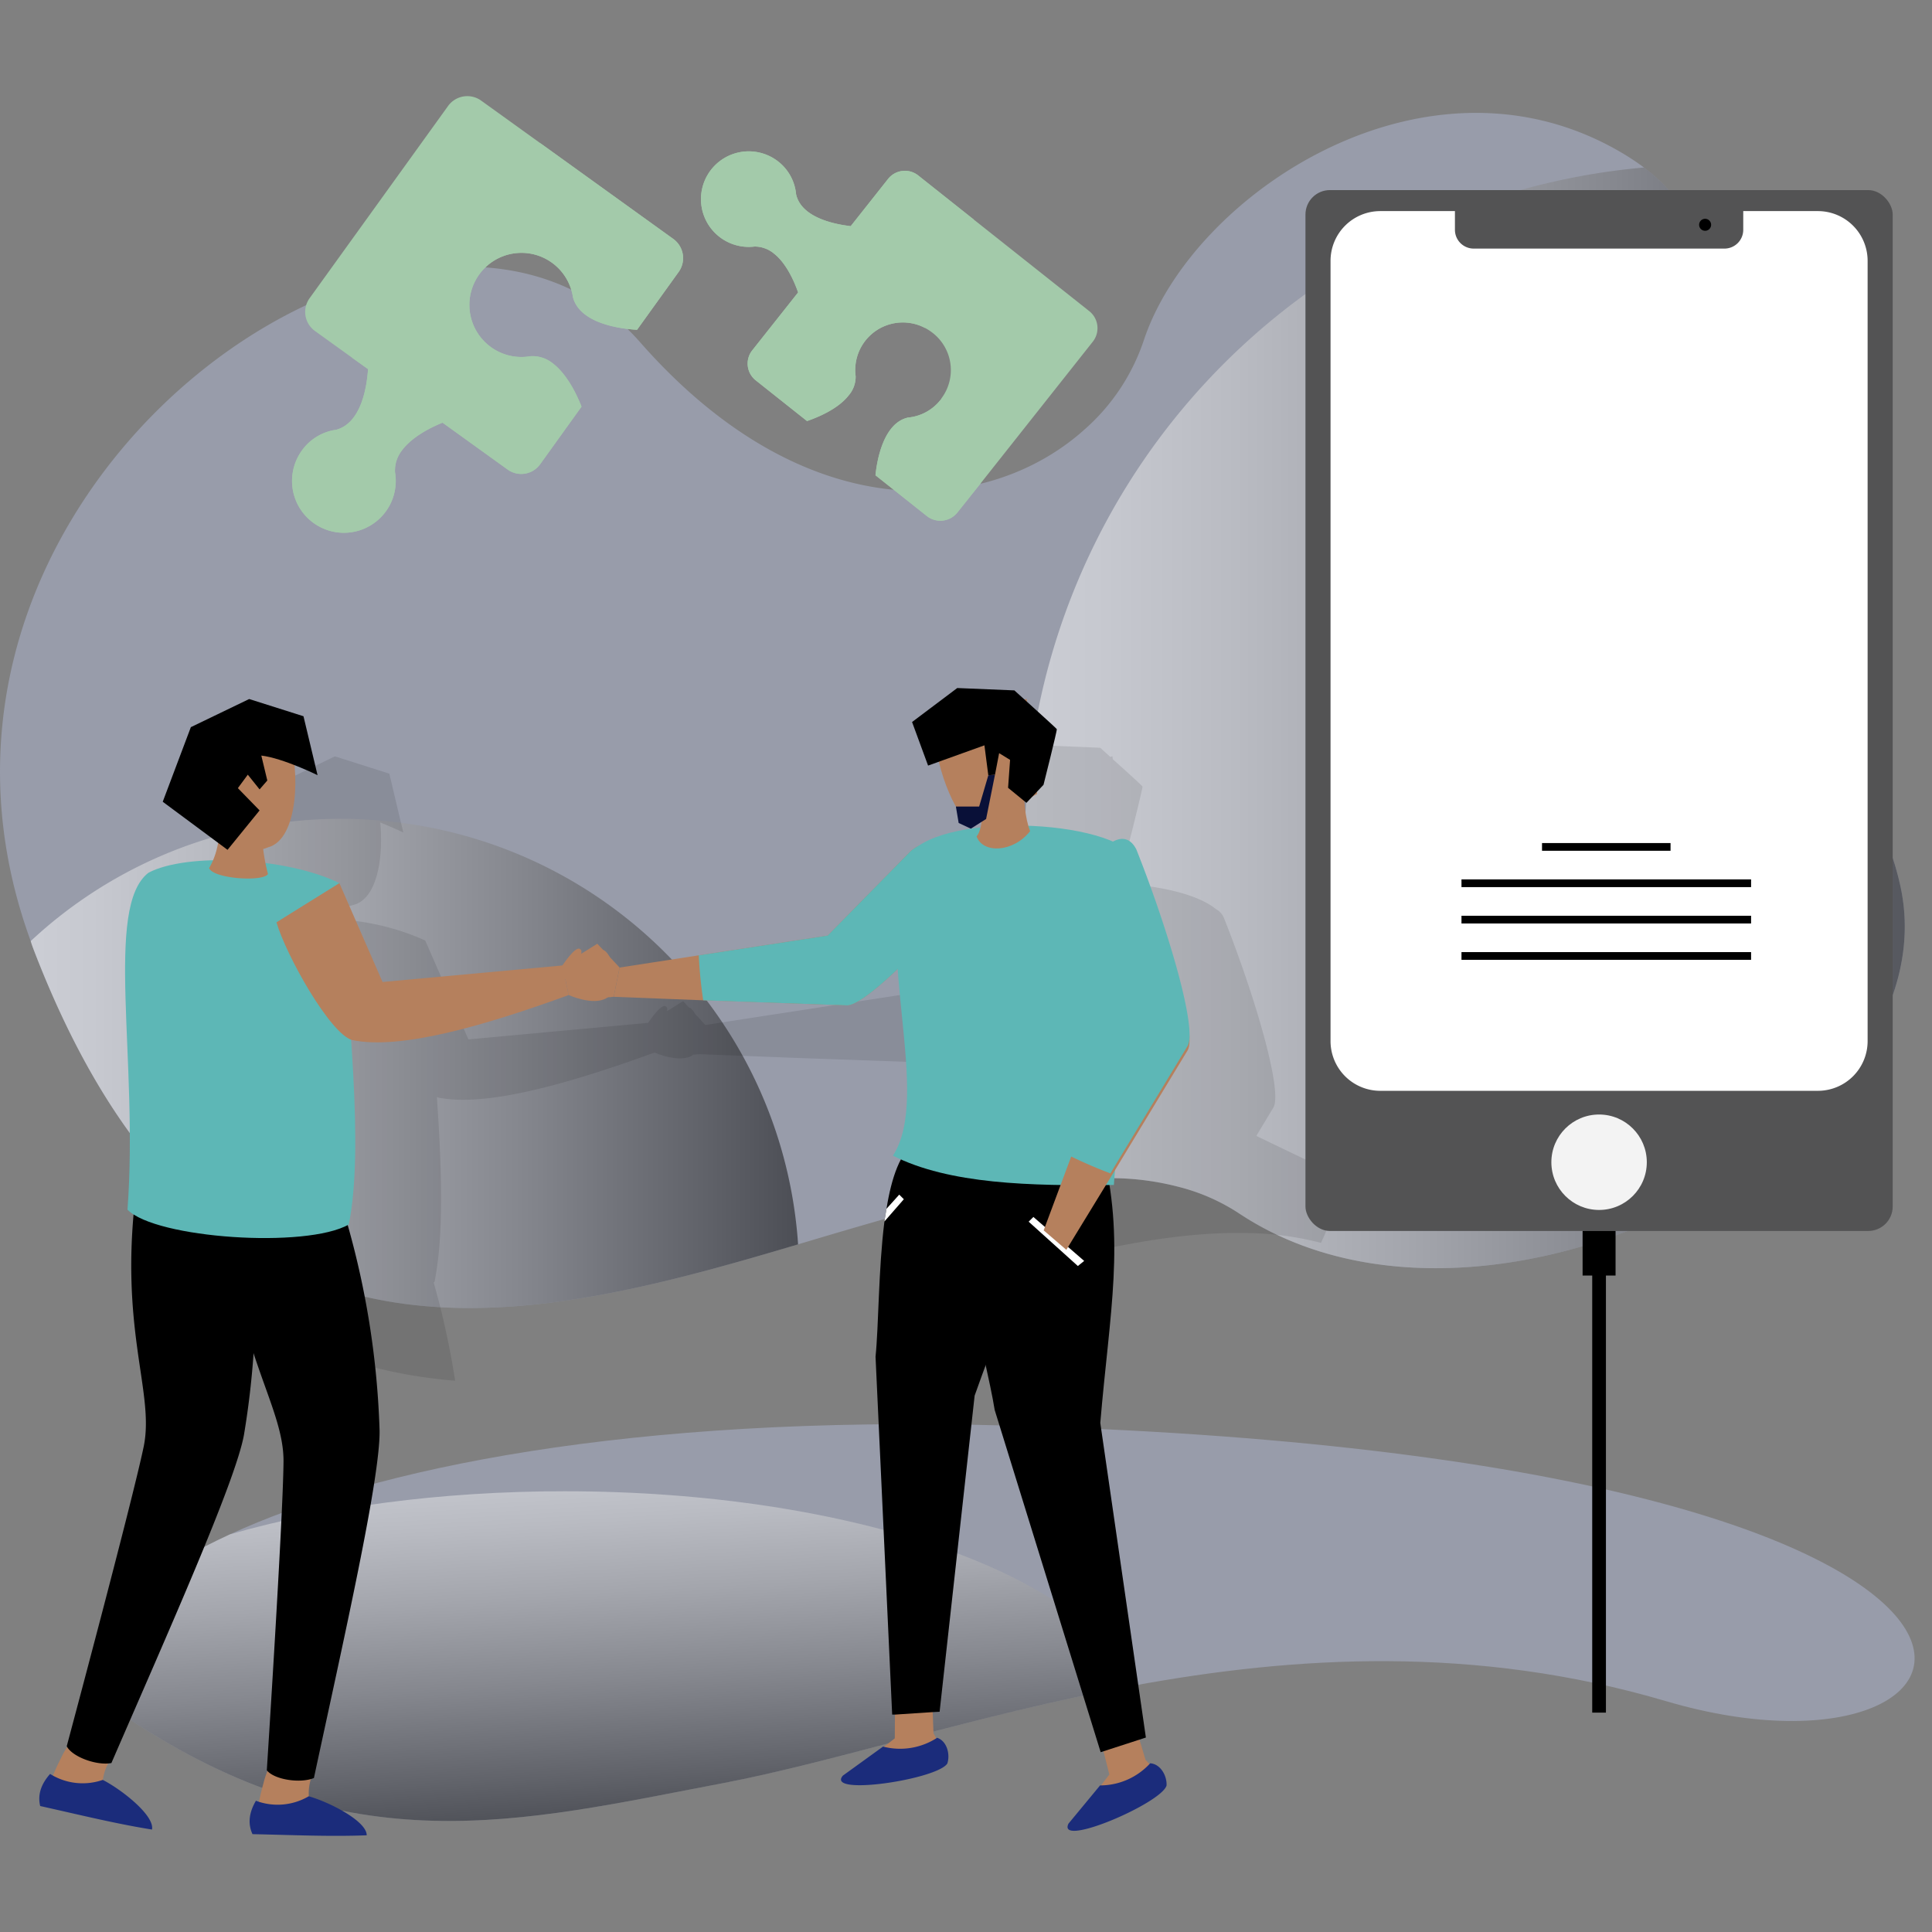 <svg xmlns="http://www.w3.org/2000/svg" xmlns:xlink="http://www.w3.org/1999/xlink" width="428" height="428" viewBox="0 0 428 428">
  <rect x="0" y="0" width="428" height="428" fill="#808080" stroke="none"/>
  <defs>
    <linearGradient id="linear-gradient" x1="0.382" y1="-0.143" x2="0.55" y2="0.881" gradientUnits="objectBoundingBox">
      <stop offset="0" stop-color="#fff"/>
      <stop offset="0.085" stop-color="#f5f5f5"/>
      <stop offset="0.229" stop-color="#dadada"/>
      <stop offset="0.413" stop-color="#afafaf"/>
      <stop offset="0.631" stop-color="#747474"/>
      <stop offset="0.876" stop-color="#292929"/>
      <stop offset="1"/>
    </linearGradient>
    <linearGradient id="linear-gradient-2" x1="0" y1="0.5" x2="1" y2="0.5" xlink:href="#linear-gradient"/>
    <clipPath id="clip-welcome">
      <rect width="428" height="428"/>
    </clipPath>
  </defs>
  <g id="welcome" clip-path="url(#clip-welcome)">
    <g id="Groupe_2821" data-name="Groupe 2821" transform="translate(-55 -107.792)">
      <g id="Groupe_2716" data-name="Groupe 2716" transform="translate(75.592 423.285)">
        <path id="Tracé_7613" data-name="Tracé 7613" d="M553.7,603.616c-42.168-12.424-82.164-10.01-118.14-3.361-34.608,6.4-65.474,16.761-90.917,21.593-44.721,8.5-82.306,18.474-131.963-14.664-14.871-9.938-7.279-26.6,22.957-40.488,31.81-14.7,88.677-26.386,170.841-24.146C658.373,549.374,633.422,627.165,553.7,603.616Z" transform="translate(-205.308 -542.274)" fill="rgba(189,197,234,0.4)"/>
        <path id="Tracé_7614" data-name="Tracé 7614" d="M435.564,590.412c-34.608,6.4-65.474,16.762-90.917,21.593-44.721,8.5-82.306,18.474-131.963-14.664-14.871-9.938-7.279-26.6,22.957-40.488,20.856-6.021,46.473-9.554,74.152-9.554C373.484,547.3,426.221,566.02,435.564,590.412Z" transform="translate(-205.308 -532.431)" opacity="0.5" fill="url(#linear-gradient)" style="mix-blend-mode: overlay;isolation: isolate"/>
      </g>
      <g id="Groupe_2717" data-name="Groupe 2717" transform="translate(55 132.792)">
        <path id="Tracé_7615" data-name="Tracé 7615" d="M472.888,687.934a44.011,44.011,0,0,0-13.578-5.95,59.255,59.255,0,0,0-14.522-1.888c-15.853-.316-33.91,4.234-52.982,9.764-5.494,1.574-11.024,3.219-16.658,4.9-27.084,8.051-55.536,15.959-82.2,13.72-16.028-1.332-31.425-6.3-45.529-17.182-15.817-12.11-29.954-31.6-41.5-61.521-.281-.734-.559-1.471-.769-2.2-12.669-34.715-6.474-67.436,9.027-93.331,29.99-50.148,94.8-74.854,125.981-39.334,37.058,42.168,77.442,38.319,98.58,19.211a45.521,45.521,0,0,0,12.947-19.492c10.708-32.614,63.2-67.643,106.663-41.257q2.308,1.416,4.2,2.834c29.744,22.327-9.2,51.476.734,97.284,10.323,47.769,46.228,17.954,56.027,61.731C631.586,670.3,528.74,724.957,472.888,687.934Z" transform="translate(-198.348 -444.094)" fill="rgba(189,197,234,0.4)"/>
        <path id="Tracé_7616" data-name="Tracé 7616" d="M322.6,679.918a44.015,44.015,0,0,0-13.578-5.95,59.247,59.247,0,0,0-14.522-1.888,149.8,149.8,0,0,1-19.247-66.7c-.107-2.414-.175-4.864-.175-7.314A150.457,150.457,0,0,1,412.253,448.186c29.744,22.327-9.2,51.476.734,97.284,10.323,47.769,46.228,17.954,56.027,61.731C481.3,662.281,378.449,716.941,322.6,679.918Z" transform="translate(-48.057 -436.078)" opacity="0.5" fill="url(#linear-gradient-2)" style="mix-blend-mode: overlay;isolation: isolate"/>
        <path id="Tracé_7617" data-name="Tracé 7617" d="M428.257,491.562A142.2,142.2,0,0,1,203.7,511.684c29.99-50.148,94.8-74.854,125.981-39.334C366.736,514.519,407.12,510.669,428.257,491.562Z" transform="translate(-187.87 -421.539)" opacity="0.5" fill="url(#linear-gradient-2)" style="mix-blend-mode: overlay;isolation: isolate"/>
        <path id="Tracé_7618" data-name="Tracé 7618" d="M370.647,591.225c-27.084,8.051-55.536,15.959-82.2,13.72-16.028-1.331-31.425-6.3-45.529-17.182-15.817-12.11-29.954-31.6-41.5-61.521-.281-.734-.559-1.471-.769-2.2a100.692,100.692,0,0,1,68.9-27.087,82.972,82.972,0,0,1,8.4.388,101.053,101.053,0,0,1,70.548,37.408c2.1,2.624,4.1,5.355,5.95,8.19A100.259,100.259,0,0,1,370.647,591.225Z" transform="translate(-193.847 -340.561)" opacity="0.5" fill="url(#linear-gradient-2)" style="mix-blend-mode: overlay;isolation: isolate"/>
      </g>
    </g>
    <g id="Groupe_2943" data-name="Groupe 2943" transform="translate(-24.02 -17.795)">
      <g id="Groupe_2932" data-name="Groupe 2932" transform="translate(32.727 39.095)">
        <g id="Groupe_2931" data-name="Groupe 2931">
          <g id="Groupe_2918" data-name="Groupe 2918" transform="translate(146.574 12.227)">
            <path id="Tracé_7934" data-name="Tracé 7934" d="M402.3,104.794l-24.853,31.39-5.206,6.536a4.838,4.838,0,0,1-6.779.726l-11.34-9c.324-3.432,1.815-11.623,7.222-12.793a10.4,10.4,0,0,0,7.185-3.913.846.846,0,0,0,.242-.4,10.436,10.436,0,0,0-1.938-14.4,11.482,11.482,0,0,0-1.737-1.133,10.54,10.54,0,0,0-15.373,10.7,6.314,6.314,0,0,1-1.573,4.275c-2.381,3.026-6.861,4.844-9.2,5.651l-11.337-9a4.732,4.732,0,0,1-.813-6.643l.046-.058,10.129-12.79c-.89-2.582-2.664-6.5-5.329-8.594a6.67,6.67,0,0,0-4.315-1.573,10.585,10.585,0,1,1,5.284-18.805,10.427,10.427,0,0,1,3.917,7.222c1.129,5.081,8.229,6.618,12.1,7.062L356.9,68.8a4.75,4.75,0,0,1,6.67-.792l.031.024L375.906,77.8l25.543,20.255A4.826,4.826,0,0,1,402.3,104.794Z" transform="translate(-315.45 -62.679)" fill="#a3caaa"/>
            <path id="Tracé_7935" data-name="Tracé 7935" d="M351.9,104.59a10.53,10.53,0,0,0-2.177,7.911,6.314,6.314,0,0,1-1.573,4.275c-2.381,3.026-6.861,4.844-9.2,5.651l-11.337-9a4.732,4.732,0,0,1-.813-6.643l.046-.058,10.129-12.79c-.89-2.582-2.664-6.5-5.329-8.594a6.671,6.671,0,0,0-4.316-1.573,10.585,10.585,0,1,1,5.282-18.806,10.427,10.427,0,0,1,3.917,7.222c1.129,5.081,8.229,6.618,12.1,7.062L356.9,68.8a4.75,4.75,0,0,1,6.67-.792l.031.024L375.908,77.8a32.882,32.882,0,0,0-9.32,14.568,32.516,32.516,0,0,0-1.494,9.44A10.559,10.559,0,0,0,351.9,104.59Z" transform="translate(-315.452 -62.681)" fill="#a3caaa"/>
            <path id="Tracé_7936" data-name="Tracé 7936" d="M413.357,186.958l-5.206,6.536a4.838,4.838,0,0,1-6.779.726l-11.34-9c.324-3.432,1.815-11.623,7.222-12.794a10.4,10.4,0,0,0,7.185-3.913.846.846,0,0,0,.242-.4c2.825,5.486,7.1,10.409,8.352,16.461A16.4,16.4,0,0,1,413.357,186.958Z" transform="translate(-351.366 -113.453)" fill="#a3caaa"/>
          </g>
          <g id="Groupe_2919" data-name="Groupe 2919" transform="translate(55.984)">
            <path id="Tracé_7937" data-name="Tracé 7937" d="M226.352,78.06l-9.2,12.793c-3.753-.2-12.708-1.412-14.205-7.225a11.535,11.535,0,1,0-9.4,13.077,7.163,7.163,0,0,1,4.763,1.452c3.347,2.463,5.568,7.222,6.536,9.726l-9.159,12.748a5.149,5.149,0,0,1-7.182,1.2l-.04-.029-14.4-10.369c-2.748,1.089-6.9,3.227-9.082,6.253a7.211,7.211,0,0,0-1.452,4.721,11.487,11.487,0,1,1-20.661-4.762,11.18,11.18,0,0,1,7.625-4.64c5.448-1.452,6.779-9.2,7.062-13.438L154,97.025,145.77,91.1A5.2,5.2,0,0,1,144.6,83.87L175.266,41.3a5.258,5.258,0,0,1,7.3-1.252L195.8,49.572l29.418,21.186A5.249,5.249,0,0,1,226.352,78.06Z" transform="translate(-140.713 -39.095)" fill="#a3caaa"/>
            <path id="Tracé_7938" data-name="Tracé 7938" d="M226.352,87.792l-9.2,12.793c-3.753-.2-12.708-1.412-14.205-7.225a11.535,11.535,0,1,0-9.4,13.077,7.163,7.163,0,0,1,4.763,1.452c3.347,2.463,5.568,7.222,6.536,9.726l-9.159,12.747a5.149,5.149,0,0,1-7.182,1.2l-.04-.029-14.4-10.369c-2.748,1.089-6.9,3.227-9.082,6.253a7.211,7.211,0,0,0-1.452,4.721,11.487,11.487,0,1,1-20.661-4.762,11.183,11.183,0,0,1,7.625-4.64c5.448-1.452,6.779-9.2,7.062-13.438L154,106.758a28.686,28.686,0,0,0,6.9-3.794A24.374,24.374,0,0,0,169.821,88.8c.726-3.429.686-6.98,1.412-10.409A23.575,23.575,0,0,1,181.4,63.742,31.5,31.5,0,0,1,195.8,59.3L225.222,80.49A5.249,5.249,0,0,1,226.352,87.792Z" transform="translate(-140.713 -48.827)" fill="#a3caaa"/>
          </g>
          <path id="Tracé_7939" data-name="Tracé 7939" d="M352.309,426.008l-.324.723a68.33,68.33,0,0,0-16.746-2.177c-18.28-.363-39.1,4.882-61.092,11.258.041-.363.082-.686.123-1.01v-.082c.16-.928.32-1.9.443-2.825a53.272,53.272,0,0,1,1.856-7.748,15.044,15.044,0,0,1-.041-3.831c-.123-.082-.242-.123-.363-.2a11.483,11.483,0,0,0,.607-1.211,25.192,25.192,0,0,1,1.9-5.851c1.655-9.16-.566-21.831-1.452-34.259-5.124,4.844-9.28,8.031-11.176,8.031l-29.78-1.048-2.139-.082-19.812-.768-1.452.123c-.078.078-.119.16-.2.2-2.985,1.7-8.311-.685-8.311-.685-18.645,6.779-37.245,12.186-47.978,9.965l-.242-.119c1.089,16.26,1.532,30.7-.525,40.953a.85.85,0,0,1-.2.123,179.154,179.154,0,0,1,4.762,21.79c-18.481-1.535-36.235-7.263-52.5-19.811.041-1.375.16-2.825.283-4.319a7.541,7.541,0,0,1-1.371-1.051c2.5-32.966-5.165-67.062,4.681-74.646,3.186-1.7,8.352-2.623,14.244-2.748a18.571,18.571,0,0,0,1.17-3.872L114.4,341.711l2.624-7.021,3.592-9.481,12.909-6.257,12.067,3.836,2.46,10.412.648,2.62s-2.3-1.089-5.124-2.217c.726,7.424-.566,16.826-5.851,18.239-.363.119-.726.2-1.051.283a22.8,22.8,0,0,0,.484,3.186,53.984,53.984,0,0,1,16.383,4.438l9.563,21.91,39.827-3.671s2.784-4.237,3.831-3.671c.484.242.443.645.324,1.089l3.589-2.221,1.334,1.452a.51.51,0,0,1,.242.041,3.92,3.92,0,0,1,1.047,1.293l2.3,2.5,13.8-2.139,3.753-.567,28.528-4.4,18.037-18.358a8.267,8.267,0,0,1,2.5-1.7c2.661-1.7,6.615-2.907,11.217-3.629.686-.082,1.409-.164,2.136-.242.082-.363.164-.768.242-1.211h-.12l-2.258,1.452-2.705-1.252-.645-3.633a41.372,41.372,0,0,1-3.753-9.965l-2.381.887-3.551-9.643,10.006-7.546,12.671.525s.928.846,2.221,2.016l.485-.123.078.648c2.748,2.46,6.537,5.888,6.577,6.052.123.2-2.944,12.306-2.944,12.306l-1.452,1.573.041.447c-.324.2-.686.4-1.051.6l-1.289,1.372-.443-.363a26.815,26.815,0,0,0,.887,5.486,63.764,63.764,0,0,1,6.856.571c6.656.846,12.507,2.583,15.615,5.124a4,4,0,0,1,1.815,1.975c7.062,17.8,13.032,38.416,10.975,42.007l-3.794,6.295,13.923,6.7C355.413,411.6,355.737,418.864,352.309,426.008Z" transform="translate(-68.046 -172.697)" opacity="0.1" style="isolation: isolate"/>
          <g id="Groupe_2930" data-name="Groupe 2930" transform="translate(0 131.12)">
            <g id="Groupe_2920" data-name="Groupe 2920" transform="translate(127.243 33.424)">
              <path id="Tracé_7940" data-name="Tracé 7940" d="M329.889,393.356,298,392.234l-19.835-.771,1.314-6.486,17.536-2.705L325.56,377.9,343.6,359.546c4.882-5.243,22.513-3.6,17.621,3.715C349.127,378.11,334.034,393.377,329.889,393.356Z" transform="translate(-278.162 -356.48)" fill="#b5805d"/>
              <path id="Tracé_7941" data-name="Tracé 7941" d="M347.4,393.356l-31.892-1.122a97.942,97.942,0,0,1-.985-9.962L343.07,377.9l18.042-18.353c4.882-5.243,22.513-3.6,17.621,3.715C366.637,378.11,351.544,393.377,347.4,393.356Z" transform="translate(-295.672 -356.48)" fill="#5db7b6"/>
            </g>
            <g id="Groupe_2922" data-name="Groupe 2922" transform="translate(205.446 101.784)">
              <g id="Groupe_2921" data-name="Groupe 2921" transform="translate(22.341 130.502)">
                <path id="Tracé_7942" data-name="Tracé 7942" d="M483.367,742.634l1.472,5.832-5.523,7.171,16.494-7.249-2.955-3.176-1.55-5.152Z" transform="translate(-475.575 -740.06)" fill="#b5805d"/>
                <path id="Tracé_7943" data-name="Tracé 7943" d="M490.409,751.479a15.034,15.034,0,0,1-11.1,4.9l-7,8.468c-2.63,5.435,20.535-4.483,21.723-8.43C494.173,754.362,492.76,751.629,490.409,751.479Z" transform="translate(-472.101 -745.559)" fill="#1b2c7b"/>
              </g>
              <path id="Tracé_7944" data-name="Tracé 7944" d="M458.918,488.338c5.319,20.6,1.763,36.358-.314,61.017l10.1,69.7L458.689,622.3l-23.481-75.818c-1.918-12.18-10.631-40.52-3.34-48.418Z" transform="translate(-429.007 -488.338)"/>
            </g>
            <g id="Groupe_2924" data-name="Groupe 2924" transform="translate(177.599 97.795)">
              <g id="Groupe_2923" data-name="Groupe 2923" transform="translate(0 128.379)">
                <path id="Tracé_7945" data-name="Tracé 7945" d="M391.679,728.763l-.044,6.014-7.152,5.547,17.785-2.862-2.058-3.817-.2-5.376Z" transform="translate(-379.718 -728.269)" fill="#b5805d"/>
                <path id="Tracé_7946" data-name="Tracé 7946" d="M396.587,740.576a15.031,15.031,0,0,1-11.976,1.951l-8.9,6.429c-3.92,4.6,21,.833,23.141-2.689C399.5,744.312,398.825,741.316,396.587,740.576Z" transform="translate(-375.293 -734.196)" fill="#1b2c7b"/>
              </g>
              <path id="Tracé_7947" data-name="Tracé 7947" d="M427.694,480.642c-.078,21.33-7.451,35.682-15.686,58.97l-7.759,70.026-1.569.079-8.311.549h-.628l-3.685-79.28c.706-6.9.628-19.289,1.958-29.875v-.079l.471-2.824c1.1-6.9,3.059-12.7,6.588-14.9Z" transform="translate(-382.402 -480.642)"/>
            </g>
            <path id="Tracé_7948" data-name="Tracé 7948" d="M397.488,423.907c12.469,6.311,30.4,6.734,48.943,6.486L451.8,358.53c-5.373-9.586-45.589-10.873-51.184-.573C393.2,378.416,406.208,410.421,397.488,423.907Z" transform="translate(-208.382 -320.306)" fill="#5db7b6"/>
            <g id="Groupe_2925" data-name="Groupe 2925" transform="translate(193.342)">
              <path id="Tracé_7949" data-name="Tracé 7949" d="M433.234,343.829c1.405-1.5,1.457-6.653,1.692-11.306l8.7-1.129c.037,4.35.334,8.359,1.464,11.286C441.361,347.442,434.581,347.705,433.234,343.829Z" transform="translate(-418.939 -310.975)" fill="#b5805d"/>
              <path id="Tracé_7950" data-name="Tracé 7950" d="M422.82,323.913c3.79,1.361,9.863-3.262,15.291-6.189l-2.3-21.029-19.873,3.821C414,308,419.4,321.654,422.82,323.913Z" transform="translate(-410.414 -294.266)" fill="#b5805d"/>
              <path id="Tracé_7951" data-name="Tracé 7951" d="M431,317.443l-4.067-3.33.443-6.185-2.426-1.491-.915,4.776-1.481.133-.86-6.642-12.483,4.487-3.548-9.652,10.01-7.529,12.654.522s9.29,8.358,9.4,8.584-2.944,12.333-2.944,12.333Z" transform="translate(-405.66 -292.009)"/>
            </g>
            <path id="Tracé_7952" data-name="Tracé 7952" d="M456.535,518.027l11.25,9.74-1.4,1.127-10.9-9.82Z" transform="translate(-236.312 -400.851)" fill="#fff"/>
            <path id="Tracé_7953" data-name="Tracé 7953" d="M398.141,509.5l-4.312,4.94.471-2.825,2.825-3.135Z" transform="translate(-206.62 -396.251)" fill="#fff"/>
            <path id="Tracé_7954" data-name="Tracé 7954" d="M266.939,406.55,262,401.277l-9.871,6.142.755,2.144,5.15-1.168,3.255,5,4.337-.363Z" transform="translate(-138.382 -344.628)" fill="#b5805d"/>
            <g id="Groupe_2926" data-name="Groupe 2926" transform="translate(0 109.244)">
              <path id="Tracé_7955" data-name="Tracé 7955" d="M49.931,745.985a10.532,10.532,0,0,0-1.293,4.732c-.052,2.692-11.944.451-11.944.451a56.361,56.361,0,0,1,2.7-6.221,20,20,0,0,1,3.186-4.841Z" transform="translate(-34.638 -617.039)" fill="#b5805d"/>
              <path id="Tracé_7956" data-name="Tracé 7956" d="M60.1,502.726c-4.531,32.362,3.961,46.5,1.388,58.854S44.449,627.9,44.449,627.9c1.174,2.357,6.667,4.36,9.894,3.733,12.524-28.893,27.481-62.32,29.361-72.671a188.01,188.01,0,0,0,1.244-53.5Z" transform="translate(-38.372 -502.726)"/>
              <path id="Tracé_7957" data-name="Tracé 7957" d="M35.118,756.026c-2.037,2.289-2.787,4.657-2.194,7.11,8.5,1.89,16.737,3.93,24.765,5.21.638-3.059-6.632-8.813-10.9-11A13.591,13.591,0,0,1,35.118,756.026Z" transform="translate(-32.727 -624.706)" fill="#1b2c7b"/>
            </g>
            <g id="Groupe_2927" data-name="Groupe 2927" transform="translate(41.208 111.746)">
              <path id="Tracé_7958" data-name="Tracé 7958" d="M137.684,754.1a10.533,10.533,0,0,0-.345,4.9c.477,2.648-11.623,2.78-11.623,2.78a55.959,55.959,0,0,1,1.433-6.629,20.1,20.1,0,0,1,2.173-5.37Z" transform="translate(-118.716 -624.197)" fill="#b5805d"/>
              <path id="Tracé_7959" data-name="Tracé 7959" d="M112.213,509.748c1.9,32.622,12.995,44.825,12.893,57.443s-3.7,68.365-3.7,68.365c1.614,2.081,7.39,2.968,10.433,1.723,6.618-30.786,14.731-66.5,14.547-77.018a188.157,188.157,0,0,0-9.266-52.71Z" transform="translate(-112.213 -507.552)"/>
              <path id="Tracé_7960" data-name="Tracé 7960" d="M123.992,766.564c-1.549,2.644-1.818,5.115-.757,7.4,8.707.184,17.181.57,25.3.253.027-3.125-8.229-7.339-12.845-8.645A13.608,13.608,0,0,1,123.992,766.564Z" transform="translate(-117.213 -631.806)" fill="#1b2c7b"/>
            </g>
            <path id="Tracé_7961" data-name="Tracé 7961" d="M69.918,442.986c6.226,6.373,39.643,8.655,49.029,3.279,3.419-17.167-.1-46.141-2.088-75.619-11.859-5.821-33.949-6.748-42.3-2.3C64.739,375.927,72.385,410.012,69.918,442.986Z" transform="translate(-50.381 -327.423)" fill="#5db7b6"/>
            <path id="Tracé_7962" data-name="Tracé 7962" d="M105.283,358.226c2.006-3.391,2.4-7.216,2.579-11.552h9.212a39.494,39.494,0,0,0,1.252,12.848C117.37,361.33,106.192,360.617,105.283,358.226Z" transform="translate(-67.667 -318.334)" fill="#b5805d"/>
            <path id="Tracé_7963" data-name="Tracé 7963" d="M103.441,330.936c5.353,2.4,9.157,6.74,14.022,4.643,6.868-1.825,7.021-17.3,4.671-24.2L103.47,309.2Z" transform="translate(-66.78 -300.289)" fill="#b5805d"/>
            <path id="Tracé_7964" data-name="Tracé 7964" d="M85.469,319.471l14.356,10.651,7.1-8.731-4.811-4.937,2.2-2.982,2.61,3.261,1.711-1.97-1.327-5.523c4.79.563,12.459,4.343,12.459,4.343l-3.118-13.056-12.033-3.811L91.7,302.944Z" transform="translate(-58.126 -294.277)"/>
            <g id="Groupe_2928" data-name="Groupe 2928" transform="translate(52.539 43.222)">
              <path id="Tracé_7965" data-name="Tracé 7965" d="M148.006,375.379l9.563,21.9,39.845-3.661,1.388,6.554c-18.631,6.779-37.235,12.21-47.978,9.969-4.913-1.423-14.629-18.795-16.754-26.085Z" transform="translate(-134.069 -375.379)" fill="#b5805d"/>
              <path id="Tracé_7966" data-name="Tracé 7966" d="M257.645,413.643s5.342,2.415,8.331.71c3.183-1.822,1.7-9.286-.419-10.569s-4.237,3.214-5.063,2.371.641-2.177-.4-2.748-3.836,3.685-3.836,3.685Z" transform="translate(-192.911 -388.851)" fill="#b5805d"/>
            </g>
            <g id="Groupe_2929" data-name="Groupe 2929" transform="translate(222.499 33.425)">
              <path id="Tracé_7967" data-name="Tracé 7967" d="M493.815,405.627l-16.547,27.29-10.351,16.935L461.9,445.54l6.2-16.625,10.115-27.054-7.215-24.7c-2.2-6.823,7.843-21.408,11.842-13.564C489.892,381.394,495.852,402.018,493.815,405.627Z" transform="translate(-461.899 -358.821)" fill="#b5805d"/>
              <path id="Tracé_7968" data-name="Tracé 7968" d="M498.7,402.326l-17.127,28.252a102.962,102.962,0,0,1-9.5-4.142l10.472-28.006-7.468-25.57c-2.275-7.062,8.116-22.162,12.255-14.042C494.641,377.244,500.809,398.594,498.7,402.326Z" transform="translate(-466.798 -356.482)" fill="#5db7b6"/>
            </g>
            <path id="Tracé_7969" data-name="Tracé 7969" d="M431.576,329.186l-2.032,6.918h-5.152l.612,3.637,2.7,1.262,3.381-2.143,1.965-9.806Z" transform="translate(-221.338 -309.848)" fill="#091038"/>
          </g>
        </g>
      </g>
      <g id="Groupe_2942" data-name="Groupe 2942" transform="translate(313.222 59.905)">
        <rect id="Rectangle_5" data-name="Rectangle 5" width="130.091" height="230.589" rx="5.42" fill="#535354"/>
        <g id="Groupe_2933" data-name="Groupe 2933" transform="translate(5.556 4.656)">
          <path id="Tracé_7970" data-name="Tracé 7970" d="M692.443,88.215H675.91v4.142a4.164,4.164,0,0,1-4.166,4.163H616.2a4.162,4.162,0,0,1-4.162-4.161V88.215H595.5a11.019,11.019,0,0,0-11.019,11.019h0V272.074A11.019,11.019,0,0,0,595.5,283.1h96.945a11.018,11.018,0,0,0,11.016-11.019V99.234A11.018,11.018,0,0,0,692.443,88.215Z" transform="translate(-584.482 -88.215)" fill="#fff"/>
        </g>
        <g id="Groupe_2934" data-name="Groupe 2934" transform="translate(54.474 204.79)">
          <circle id="Ellipse_9" data-name="Ellipse 9" cx="10.572" cy="10.572" r="10.572" fill="#f3f3f3"/>
        </g>
        <g id="Groupe_2935" data-name="Groupe 2935" transform="translate(87.206 6.362)">
          <path id="Tracé_7971" data-name="Tracé 7971" d="M744.633,92.836a1.327,1.327,0,1,1,0-.006Z" transform="translate(-741.975 -91.506)"/>
        </g>
        <g id="Groupe_2936" data-name="Groupe 2936" transform="translate(52.406 144.654)">
          <rect id="Rectangle_6" data-name="Rectangle 6" width="28.472" height="1.709"/>
        </g>
        <g id="Groupe_2937" data-name="Groupe 2937" transform="translate(34.563 152.706)">
          <rect id="Rectangle_7" data-name="Rectangle 7" width="64.156" height="1.709"/>
        </g>
        <g id="Groupe_2938" data-name="Groupe 2938" transform="translate(34.563 160.759)">
          <rect id="Rectangle_8" data-name="Rectangle 8" width="64.156" height="1.709"/>
        </g>
        <g id="Groupe_2939" data-name="Groupe 2939" transform="translate(34.563 168.812)">
          <rect id="Rectangle_9" data-name="Rectangle 9" width="64.156" height="1.709"/>
        </g>
        <g id="Groupe_2940" data-name="Groupe 2940" transform="translate(63.527 236.778)">
          <rect id="Rectangle_10" data-name="Rectangle 10" width="3.037" height="100.514"/>
        </g>
        <g id="Groupe_2941" data-name="Groupe 2941" transform="translate(61.394 230.589)">
          <rect id="Rectangle_11" data-name="Rectangle 11" width="7.302" height="9.873"/>
        </g>
      </g>
    </g>
  </g>
</svg>
